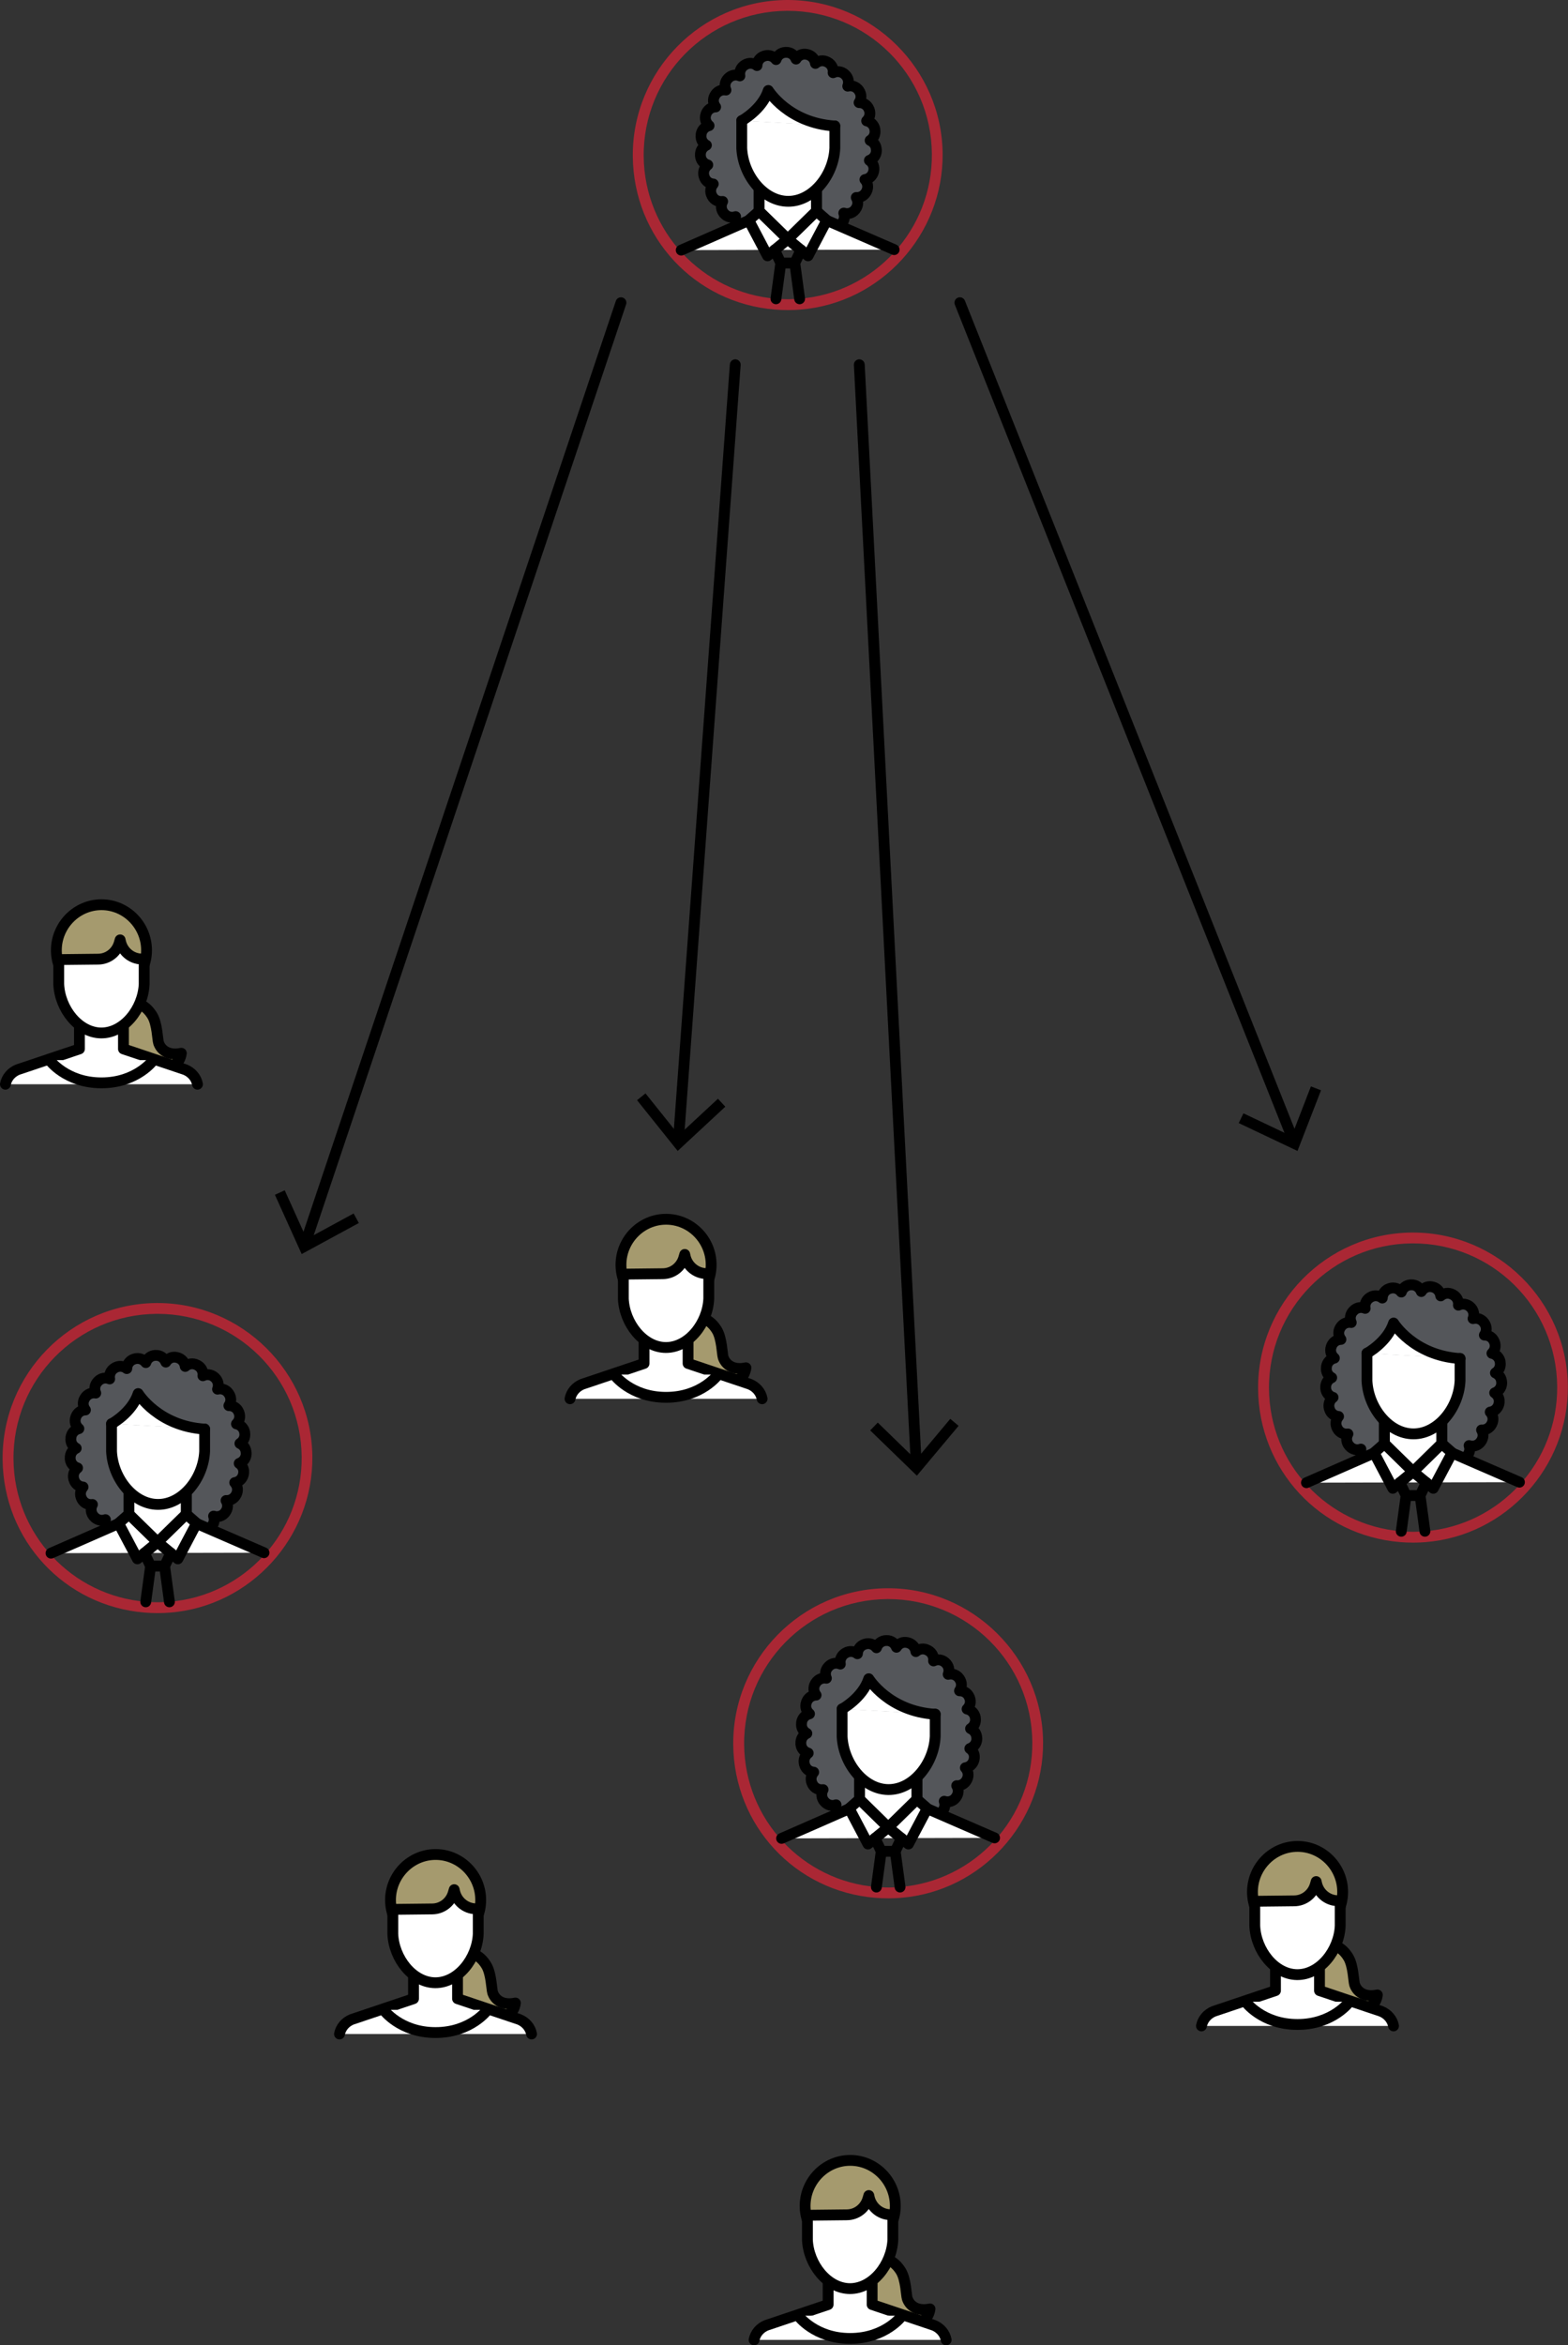 <?xml version="1.0" encoding="UTF-8"?>
<svg id="Layer_2" data-name="Layer 2" xmlns="http://www.w3.org/2000/svg" viewBox="0 0 217.31 324.79">
  <rect x="0" y="0" width="217.31" height="324.79" fill="#333333" stroke="none"/>
  <defs>
    <style>
      .cls-1, .cls-2 {
        fill: #a59a6e;
      }

      .cls-3 {
        fill: #aa2734;
      }

      .cls-4 {
        fill: #54565a;
      }

      .cls-4, .cls-2, .cls-5, .cls-6 {
        stroke: #000;
        stroke-linecap: round;
        stroke-linejoin: round;
        stroke-width: 1.5px;
      }

      .cls-5 {
        fill: #fff;
      }

      .cls-6 {
        fill: none;
      }
    </style>
  </defs>
  <g id="Content">
    <g>
      <g>
        <path class="cls-3" d="m109.18,1.5c10.95,0,19.87,8.82,19.97,19.79.1,10.54-7.99,19.25-18.33,20.08-.48.04-.97.06-1.46.07-.07,0-.14,0-.21,0-.54,0-1.08-.02-1.61-.07-10.19-.83-18.24-9.31-18.33-19.72-.1-11.03,8.76-20.05,19.79-20.15.06,0,.12,0,.18,0m0-1.5h-.2c-11.84.11-21.38,9.83-21.28,21.67.1,11.18,8.58,20.3,19.71,21.2.59.05,1.17.07,1.74.07h.22c.54,0,1.07-.03,1.57-.07,11.14-.9,19.8-10.39,19.7-21.59-.11-11.73-9.74-21.28-21.47-21.28h0Z"/>
        <g>
          <path class="cls-4" d="m121.45,20.81c.02-.6-.34-1.13-.86-1.36.49-.3.77-.88.66-1.48v-.07c-.12-.6-.58-1.05-1.14-1.16.41-.39.57-1,.35-1.56l-.04-.09c-.23-.57-.78-.89-1.36-.88.34-.48.36-1.14,0-1.65l-.03-.05c-.35-.51-.97-.72-1.54-.58.22-.55.08-1.2-.38-1.61,0,0-.03-.03-.03-.03-.46-.41-1.1-.48-1.62-.22.08-.57-.2-1.16-.75-1.45l-.06-.03c-.55-.3-1.2-.2-1.64.19-.07-.58-.5-1.09-1.11-1.23,0,0-.07-.02-.08-.02-.61-.14-1.2.14-1.5.65-.21-.55-.74-.95-1.36-.93h-.11c-.62.03-1.12.44-1.3,1-.35-.47-.98-.69-1.57-.51l-.09.03c-.59.19-.96.72-.98,1.31-.46-.37-1.13-.43-1.66-.1l-.05.03c-.53.32-.77.93-.66,1.5-.53-.23-1.17-.13-1.6.31l-.05.05c-.43.44-.52,1.07-.28,1.6-.56-.1-1.16.14-1.48.65l-.05.08c-.32.52-.25,1.16.1,1.61-.58.01-1.11.37-1.32.94l-.03.09c-.2.58,0,1.19.44,1.56-.56.13-1.01.59-1.1,1.19v.09c-.09.61.22,1.16.73,1.43-.52.24-.87.78-.83,1.39v.09c.05.61.47,1.09,1.02,1.25-.46.34-.69.94-.53,1.53l.03.09c.17.59.68.98,1.26,1.02-.38.44-.48,1.08-.19,1.62l.04.08c.29.54.88.8,1.45.72-.29.52-.23,1.18.18,1.65l.04.04c.4.46,1.03.61,1.58.41-.15.56.06,1.17.55,1.53l.07.05c.51.36,1.15.33,1.63-.01-.02.59.34,1.15.92,1.38l.09.04c.58.22,1.2.02,1.58-.43.14.58.63,1.03,1.25,1.09h.09s.06.01.08.01c.59.02,1.1-.33,1.33-.84.28.52.88.84,1.5.73,0,0,.07-.01.08-.01.62-.11,1.05-.59,1.14-1.18.4.43,1.05.58,1.62.33l.1-.05c.56-.26.87-.83.82-1.41.5.3,1.16.28,1.64-.1l.06-.05c.49-.39.64-1.02.44-1.57.56.19,1.21.01,1.59-.48l.04-.06c.37-.48.4-1.12.1-1.62.57.05,1.14-.27,1.41-.82l.03-.06c.26-.55.15-1.18-.24-1.6.56-.08,1.04-.49,1.19-1.07l.02-.09c.14-.6-.11-1.18-.59-1.5.54-.19.94-.69.97-1.3v-.12s0-.02,0-.02Z"/>
          <g>
            <g>
              <polyline class="cls-5" points="123.92 34.57 113.15 29.9 113.15 25.19 105.21 25.19 105.21 29.9 94.41 34.64"/>
              <polygon class="cls-5" points="109.18 33.12 113.15 29.9 113.15 25.19 105.21 25.19 105.21 29.9 109.18 33.12"/>
              <polygon class="cls-5" points="109.18 33.12 106.37 35.43 103.77 30.5 105.21 29.24 109.18 33.12"/>
              <polygon class="cls-5" points="109.18 33.12 111.99 35.43 114.59 30.5 113.15 29.24 109.18 33.12"/>
              <polyline class="cls-6" points="111.01 34.62 110.15 36.43 109.18 36.43 108.21 36.43 107.35 34.62"/>
              <line class="cls-6" x1="110.82" y1="41.38" x2="110.15" y2="36.43"/>
              <line class="cls-6" x1="108.21" y1="36.43" x2="107.54" y2="41.38"/>
            </g>
            <path class="cls-5" d="m115.7,17.43c0,4.67,0-1.56,0,3.1-.17,3.74-3.06,7.38-6.49,7.35-3.4-.02-6.24-3.64-6.41-7.35,0-4.67,0,.84,0-3.83"/>
            <path class="cls-5" d="m102.79,16.72s2.83-1.54,3.69-4.19c0,0,2.76,4.51,9.21,4.92"/>
          </g>
        </g>
      </g>
      <g>
        <path class="cls-3" d="m195.84,172.19c10.95,0,19.87,8.82,19.97,19.79.1,10.54-7.99,19.25-18.33,20.08-.48.04-.97.06-1.46.07-.07,0-.14,0-.21,0-.54,0-1.08-.02-1.61-.07-10.19-.83-18.24-9.31-18.33-19.72-.1-11.03,8.76-20.05,19.79-20.15.06,0,.12,0,.18,0m0-1.5h-.2c-11.84.11-21.38,9.83-21.28,21.67.1,11.18,8.58,20.3,19.71,21.2.59.05,1.17.07,1.73.07h.22c.53,0,1.07-.03,1.57-.07,11.14-.9,19.8-10.39,19.7-21.59-.11-11.73-9.74-21.28-21.47-21.28h0Z"/>
        <g>
          <path class="cls-4" d="m208.11,191.49c.02-.6-.34-1.13-.86-1.36.49-.3.77-.88.66-1.48v-.07c-.12-.6-.58-1.05-1.14-1.16.41-.39.57-1,.35-1.56l-.04-.09c-.23-.57-.78-.89-1.36-.88.34-.48.36-1.14,0-1.65l-.03-.05c-.35-.51-.97-.72-1.54-.58.22-.55.08-1.2-.38-1.61,0,0-.03-.03-.03-.03-.46-.41-1.1-.48-1.62-.22.08-.57-.2-1.16-.75-1.45l-.06-.03c-.55-.3-1.2-.2-1.64.19-.07-.58-.5-1.09-1.11-1.23,0,0-.07-.02-.08-.02-.61-.14-1.2.14-1.5.65-.21-.55-.74-.95-1.36-.93h-.11c-.62.03-1.12.44-1.3,1-.35-.47-.98-.69-1.57-.51l-.09.03c-.59.19-.96.72-.98,1.31-.46-.37-1.13-.43-1.66-.1l-.05.03c-.53.32-.77.93-.66,1.5-.53-.23-1.17-.13-1.6.31l-.05.05c-.43.44-.52,1.07-.28,1.6-.56-.1-1.16.14-1.48.65l-.05.08c-.32.52-.25,1.16.1,1.61-.58.01-1.11.37-1.32.94l-.03.09c-.2.58,0,1.19.44,1.56-.56.13-1.01.59-1.1,1.19v.09c-.09.61.22,1.16.73,1.43-.52.24-.87.78-.83,1.39v.09c.05.61.47,1.09,1.02,1.25-.46.34-.69.94-.53,1.53l.03.09c.17.59.68.98,1.26,1.02-.38.44-.48,1.08-.19,1.62l.04.08c.29.54.88.8,1.45.72-.29.52-.23,1.18.18,1.65l.04.04c.4.46,1.03.61,1.58.41-.15.56.06,1.17.55,1.53l.07.05c.51.36,1.15.33,1.63-.01-.02.59.34,1.15.92,1.38l.09.04c.58.22,1.2.02,1.58-.43.14.58.63,1.03,1.25,1.09h.09s.06.01.08.01c.59.02,1.1-.33,1.33-.84.28.52.88.84,1.5.73,0,0,.07-.01.08-.01.62-.11,1.05-.59,1.14-1.18.4.43,1.05.58,1.62.33l.1-.05c.56-.26.87-.83.82-1.41.5.3,1.16.28,1.64-.1l.06-.05c.49-.39.64-1.02.44-1.57.56.19,1.21.01,1.59-.48l.04-.06c.37-.48.4-1.12.1-1.62.57.05,1.14-.27,1.41-.82l.03-.06c.26-.55.15-1.18-.24-1.6.56-.08,1.04-.49,1.19-1.07l.02-.09c.14-.6-.11-1.18-.59-1.5.54-.19.94-.69.97-1.3v-.12s0-.02,0-.02Z"/>
          <g>
            <g>
              <polyline class="cls-5" points="210.58 205.26 199.81 200.59 199.81 195.88 191.87 195.88 191.87 200.59 181.06 205.33"/>
              <polygon class="cls-5" points="195.84 203.81 199.81 200.59 199.81 195.88 191.87 195.88 191.87 200.59 195.84 203.81"/>
              <polygon class="cls-5" points="195.84 203.81 193.03 206.11 190.43 201.18 191.87 199.92 195.84 203.81"/>
              <polygon class="cls-5" points="195.84 203.81 198.64 206.11 201.25 201.18 199.81 199.92 195.84 203.81"/>
              <polyline class="cls-6" points="197.67 205.31 196.81 207.11 195.84 207.11 194.87 207.11 194.01 205.31"/>
              <line class="cls-6" x1="197.48" y1="212.06" x2="196.81" y2="207.12"/>
              <line class="cls-6" x1="194.87" y1="207.12" x2="194.2" y2="212.06"/>
            </g>
            <path class="cls-5" d="m202.35,188.12c0,4.67,0-1.56,0,3.1-.17,3.74-3.06,7.38-6.49,7.35-3.4-.02-6.24-3.64-6.41-7.35,0-4.67,0,.84,0-3.83"/>
            <path class="cls-5" d="m189.45,187.41s2.83-1.54,3.69-4.19c0,0,2.76,4.51,9.21,4.92"/>
          </g>
        </g>
      </g>
      <g>
        <path class="cls-3" d="m123.1,221.45c10.95,0,19.87,8.82,19.97,19.79.1,10.54-7.99,19.25-18.33,20.08-.48.04-.97.06-1.46.07-.07,0-.14,0-.21,0-.54,0-1.08-.02-1.61-.07-10.19-.83-18.24-9.31-18.33-19.72-.1-11.03,8.76-20.05,19.79-20.15.06,0,.12,0,.18,0m0-1.5h-.2c-11.84.11-21.38,9.83-21.28,21.67.1,11.18,8.58,20.3,19.71,21.2.59.05,1.17.07,1.73.07h.23c.54,0,1.07-.03,1.57-.07,11.14-.9,19.8-10.39,19.7-21.59-.11-11.73-9.74-21.28-21.47-21.28h0Z"/>
        <g>
          <path class="cls-4" d="m135.37,240.75c.02-.6-.34-1.13-.86-1.36.49-.3.77-.88.66-1.48v-.07c-.12-.6-.58-1.05-1.14-1.16.41-.39.57-1,.35-1.56l-.04-.09c-.23-.57-.78-.89-1.36-.88.34-.48.36-1.14,0-1.65l-.03-.05c-.35-.51-.97-.72-1.54-.58.22-.55.08-1.2-.38-1.61,0,0-.03-.03-.03-.03-.46-.41-1.1-.48-1.62-.22.08-.57-.2-1.16-.75-1.45l-.06-.03c-.55-.3-1.2-.2-1.64.19-.07-.58-.5-1.09-1.11-1.23,0,0-.07-.02-.08-.02-.61-.14-1.2.14-1.5.65-.21-.55-.74-.95-1.36-.93h-.11c-.62.03-1.12.44-1.3,1-.35-.47-.98-.69-1.57-.51l-.09.03c-.59.19-.96.72-.98,1.31-.46-.37-1.13-.43-1.66-.1l-.05.03c-.53.32-.77.93-.66,1.5-.53-.23-1.17-.13-1.6.31l-.05.05c-.43.44-.52,1.07-.28,1.6-.56-.1-1.16.14-1.48.65l-.05.08c-.32.52-.25,1.16.1,1.61-.58.01-1.11.37-1.32.94l-.03.09c-.2.58,0,1.19.44,1.56-.56.13-1.01.59-1.1,1.19v.09c-.09.61.22,1.16.73,1.43-.52.24-.87.78-.83,1.39v.09c.05.61.47,1.09,1.02,1.25-.46.34-.69.94-.53,1.53l.03.09c.17.59.68.98,1.26,1.02-.38.44-.48,1.08-.19,1.62l.04.08c.29.54.88.8,1.45.72-.29.52-.23,1.18.18,1.65l.04.04c.4.46,1.03.61,1.58.41-.15.56.06,1.17.55,1.53l.07.05c.51.36,1.15.33,1.63-.01-.02.59.34,1.15.92,1.38l.09.04c.58.22,1.2.02,1.58-.43.14.58.63,1.03,1.25,1.09h.09s.06.01.08.01c.59.02,1.1-.33,1.33-.84.28.52.88.84,1.5.73,0,0,.07-.01.08-.01.62-.11,1.05-.59,1.14-1.18.4.43,1.05.58,1.62.33l.1-.05c.56-.26.87-.83.82-1.41.5.3,1.16.28,1.64-.1l.06-.05c.49-.39.64-1.02.44-1.57.56.19,1.21.01,1.59-.48l.04-.06c.37-.48.4-1.12.1-1.62.57.05,1.14-.27,1.41-.82l.03-.06c.26-.55.15-1.18-.24-1.6.56-.08,1.04-.49,1.19-1.07l.02-.09c.14-.6-.11-1.18-.59-1.5.54-.19.94-.69.97-1.3v-.12s0-.02,0-.02Z"/>
          <g>
            <g>
              <polyline class="cls-5" points="137.84 254.52 127.07 249.85 127.07 245.14 119.13 245.14 119.13 249.85 108.32 254.59"/>
              <polygon class="cls-5" points="123.1 253.07 127.07 249.85 127.07 245.14 119.13 245.14 119.13 249.85 123.1 253.07"/>
              <polygon class="cls-5" points="123.1 253.07 120.29 255.37 117.69 250.44 119.13 249.18 123.1 253.07"/>
              <polygon class="cls-5" points="123.1 253.07 125.9 255.37 128.51 250.44 127.07 249.18 123.1 253.07"/>
              <polyline class="cls-6" points="124.93 254.57 124.07 256.38 123.1 256.38 122.13 256.38 121.27 254.57"/>
              <line class="cls-6" x1="124.74" y1="261.33" x2="124.07" y2="256.38"/>
              <line class="cls-6" x1="122.13" y1="256.38" x2="121.46" y2="261.33"/>
            </g>
            <path class="cls-5" d="m129.61,237.38c0,4.67,0-1.56,0,3.1-.17,3.74-3.06,7.38-6.49,7.35-3.4-.02-6.24-3.64-6.41-7.35,0-4.67,0,.84,0-3.83"/>
            <path class="cls-5" d="m116.71,236.67s2.83-1.54,3.69-4.19c0,0,2.76,4.51,9.21,4.92"/>
          </g>
        </g>
      </g>
      <g>
        <path class="cls-3" d="m21.84,181.95c10.95,0,19.87,8.82,19.97,19.79.1,10.54-7.99,19.25-18.33,20.08-.48.04-.97.06-1.46.07-.07,0-.14,0-.21,0-.54,0-1.08-.02-1.61-.07-10.19-.83-18.24-9.31-18.33-19.72-.1-11.03,8.76-20.05,19.79-20.15.06,0,.12,0,.18,0m0-1.5h-.2c-11.84.11-21.38,9.83-21.28,21.67.1,11.18,8.58,20.3,19.71,21.2.59.05,1.17.07,1.73.07h.22c.54,0,1.07-.03,1.57-.07,11.14-.9,19.8-10.39,19.7-21.59-.11-11.73-9.74-21.28-21.47-21.28h0Z"/>
        <g>
          <path class="cls-4" d="m34.11,201.26c.02-.6-.34-1.13-.86-1.36.49-.3.77-.88.66-1.48v-.07c-.12-.6-.58-1.05-1.14-1.16.41-.39.57-1,.35-1.56l-.04-.09c-.23-.57-.78-.89-1.36-.88.34-.48.36-1.14,0-1.65l-.03-.05c-.35-.51-.97-.72-1.54-.58.22-.55.08-1.2-.38-1.61,0,0-.03-.03-.03-.03-.46-.41-1.1-.48-1.62-.22.08-.57-.2-1.16-.75-1.45l-.06-.03c-.55-.3-1.2-.2-1.64.19-.07-.58-.5-1.09-1.11-1.23,0,0-.07-.02-.08-.02-.61-.14-1.2.14-1.5.65-.21-.55-.74-.95-1.36-.93h-.11c-.62.03-1.12.44-1.3,1-.35-.47-.98-.69-1.57-.51l-.09.03c-.59.19-.96.72-.98,1.31-.46-.37-1.13-.43-1.66-.1l-.05.03c-.53.32-.77.93-.66,1.5-.53-.23-1.17-.13-1.6.31l-.05.05c-.43.44-.52,1.07-.28,1.6-.56-.1-1.16.14-1.48.65l-.05.08c-.32.52-.25,1.16.1,1.61-.58.01-1.11.37-1.32.94l-.03.09c-.2.58,0,1.19.44,1.56-.56.13-1.01.59-1.1,1.19v.09c-.09.61.22,1.16.73,1.43-.52.24-.87.78-.83,1.39v.09c.05.61.47,1.09,1.02,1.25-.46.34-.69.94-.53,1.53l.03.09c.17.59.68.98,1.26,1.02-.38.44-.48,1.08-.19,1.62l.04.08c.29.54.88.8,1.45.72-.29.52-.23,1.18.18,1.65l.04.04c.4.46,1.03.61,1.58.41-.15.56.06,1.17.55,1.53l.07.05c.51.36,1.15.33,1.63-.01-.02.59.34,1.15.92,1.38l.09.04c.58.22,1.2.02,1.58-.43.14.58.63,1.03,1.25,1.09h.09s.06.01.08.01c.59.02,1.1-.33,1.33-.84.28.52.88.84,1.5.73,0,0,.07-.01.08-.01.62-.11,1.05-.59,1.14-1.18.4.43,1.05.58,1.62.33l.1-.05c.56-.26.87-.83.82-1.41.5.3,1.16.28,1.64-.1l.06-.05c.49-.39.64-1.02.44-1.57.56.19,1.21.01,1.59-.48l.04-.06c.37-.48.4-1.12.1-1.62.57.05,1.14-.27,1.41-.82l.03-.06c.26-.55.15-1.18-.24-1.6.56-.08,1.04-.49,1.19-1.07l.02-.09c.14-.6-.11-1.18-.59-1.5.54-.19.94-.69.97-1.3v-.12s0-.02,0-.02Z"/>
          <g>
            <g>
              <polyline class="cls-5" points="36.59 215.03 25.81 210.36 25.81 205.65 17.87 205.65 17.87 210.36 7.07 215.09"/>
              <polygon class="cls-5" points="21.84 213.57 25.81 210.36 25.81 205.65 17.87 205.65 17.87 210.36 21.84 213.57"/>
              <polygon class="cls-5" points="21.84 213.57 19.04 215.88 16.43 210.95 17.87 209.69 21.84 213.57"/>
              <polygon class="cls-5" points="21.84 213.57 24.65 215.88 27.25 210.95 25.81 209.69 21.84 213.57"/>
              <polyline class="cls-6" points="23.67 215.08 22.81 216.88 21.84 216.88 20.87 216.88 20.01 215.08"/>
              <line class="cls-6" x1="23.48" y1="221.83" x2="22.81" y2="216.88"/>
              <line class="cls-6" x1="20.87" y1="216.88" x2="20.2" y2="221.83"/>
            </g>
            <path class="cls-5" d="m28.36,197.89c0,4.67,0-1.56,0,3.1-.17,3.74-3.06,7.38-6.49,7.35-3.4-.02-6.24-3.64-6.41-7.35,0-4.67,0,.84,0-3.83"/>
            <path class="cls-5" d="m15.46,197.18s2.83-1.54,3.69-4.19c0,0,2.76,4.51,9.21,4.92"/>
          </g>
        </g>
      </g>
      <g>
        <line class="cls-6" x1="119.09" y1="50.51" x2="126.98" y2="202.74"/>
        <polygon points="120.6 198.09 121.65 197.01 126.95 202.16 131.7 196.49 132.85 197.46 127.07 204.36 120.6 198.09"/>
      </g>
      <g>
        <line class="cls-6" x1="101.9" y1="50.51" x2="94.04" y2="157.77"/>
        <polygon points="88.29 152.36 89.46 151.42 94.08 157.19 99.5 152.16 100.52 153.26 93.92 159.39 88.29 152.36"/>
      </g>
      <g>
        <line class="cls-6" x1="86.06" y1="41.92" x2="42.33" y2="172.13"/>
        <polygon points="38.1 165.46 39.46 164.84 42.51 171.58 49.01 168.05 49.73 169.37 41.81 173.67 38.1 165.46"/>
      </g>
      <g>
        <line class="cls-6" x1="133.03" y1="41.92" x2="179.22" y2="157.88"/>
        <polygon points="171.68 155.53 172.33 154.18 179.01 157.35 181.68 150.45 183.08 150.99 179.82 159.39 171.68 155.53"/>
      </g>
      <g>
        <polygon class="cls-1" points="102.07 191.06 93.92 189.65 93.92 183.46 98.95 183.89 100.3 188.43 102.07 191.06"/>
        <path class="cls-2" d="m96.2,182.61c.95-.35,2.24.09,3.16,1.61.69,1.15.72,3.31.86,3.74.28.88,1.23,1.87,3.16,1.46,0,0-.15,1.45-1.25,1.66"/>
        <path class="cls-2" d="m98.56,175.16c0,3.45-2.8,6.25-6.25,6.25s-6.25-2.8-6.25-6.25,2.8-6.31,6.25-6.31,6.25,2.85,6.25,6.31Z"/>
        <g>
          <path class="cls-5" d="m105.62,193.71c-.17-.9-.81-1.65-1.71-2.02l-8.55-2.87v-4.27h-6.1v4.27l-8.55,2.87c-.89.36-1.54,1.12-1.71,2.02"/>
          <path class="cls-5" d="m98.23,176.36c0,4.28,0-.78,0,3.5-.16,3.43-2.81,6.77-5.96,6.75-3.12-.02-5.73-3.34-5.88-6.75,0-4.28,0,.87,0-3.41l5.46-.06c1.35-.01,2.52-.9,2.91-2.19l.14-.48.04.18c.31,1.54,1.73,2.61,3.29,2.46h0Z"/>
          <path class="cls-5" d="m85.11,190.36s2.28,3.15,7.2,3.15,7.2-3.15,7.2-3.15"/>
        </g>
      </g>
      <g>
        <polygon class="cls-1" points="70.13 279.03 61.98 277.62 61.98 271.43 67 271.86 68.35 276.39 70.13 279.03"/>
        <path class="cls-2" d="m64.25,270.58c.95-.35,2.24.09,3.16,1.61.69,1.15.72,3.31.86,3.74.28.88,1.23,1.87,3.16,1.46,0,0-.15,1.45-1.25,1.66"/>
        <path class="cls-2" d="m66.62,263.13c0,3.45-2.8,6.25-6.25,6.25s-6.25-2.8-6.25-6.25,2.8-6.31,6.25-6.31,6.25,2.85,6.25,6.31Z"/>
        <g>
          <path class="cls-5" d="m73.67,281.68c-.17-.9-.81-1.65-1.71-2.02l-8.55-2.87v-4.27h-6.1v4.27l-8.55,2.87c-.89.36-1.54,1.12-1.71,2.02"/>
          <path class="cls-5" d="m66.28,264.33c0,4.28,0-.78,0,3.5-.16,3.43-2.81,6.77-5.96,6.75-3.12-.02-5.73-3.34-5.88-6.75,0-4.28,0,.87,0-3.41l5.46-.06c1.35-.01,2.52-.9,2.91-2.19l.14-.48.04.18c.31,1.54,1.73,2.61,3.29,2.46h0Z"/>
          <path class="cls-5" d="m53.16,278.33s2.28,3.15,7.2,3.15,7.2-3.15,7.2-3.15"/>
        </g>
      </g>
      <g>
        <polygon class="cls-1" points="127.58 321.39 119.43 319.98 119.43 313.79 124.46 314.22 125.81 318.76 127.58 321.39"/>
        <path class="cls-2" d="m121.71,312.94c.95-.35,2.24.09,3.16,1.61.69,1.15.72,3.31.86,3.74.28.88,1.23,1.87,3.16,1.46,0,0-.15,1.45-1.25,1.66"/>
        <path class="cls-2" d="m124.08,305.49c0,3.45-2.8,6.25-6.25,6.25s-6.25-2.8-6.25-6.25,2.8-6.31,6.25-6.31,6.25,2.85,6.25,6.31Z"/>
        <g>
          <path class="cls-5" d="m131.13,324.04c-.17-.9-.81-1.65-1.71-2.02l-8.55-2.87v-4.27h-6.1v4.27l-8.55,2.87c-.89.36-1.54,1.12-1.71,2.02"/>
          <path class="cls-5" d="m123.74,306.69c0,4.28,0-.78,0,3.5-.16,3.43-2.81,6.77-5.96,6.75-3.12-.02-5.73-3.34-5.88-6.75,0-4.28,0,.87,0-3.41l5.46-.06c1.35-.01,2.52-.9,2.91-2.19l.14-.48.04.18c.31,1.54,1.73,2.61,3.29,2.46h0Z"/>
          <path class="cls-5" d="m110.62,320.69s2.28,3.15,7.2,3.15,7.2-3.15,7.2-3.15"/>
        </g>
      </g>
      <g>
        <polygon class="cls-1" points="189.59 277.91 181.43 276.5 181.43 270.31 186.46 270.74 187.81 275.28 189.59 277.91"/>
        <path class="cls-2" d="m183.71,269.46c.95-.35,2.24.09,3.16,1.61.69,1.15.72,3.31.86,3.74.28.88,1.23,1.87,3.16,1.46,0,0-.15,1.45-1.25,1.66"/>
        <path class="cls-2" d="m186.08,262.01c0,3.45-2.8,6.25-6.25,6.25s-6.25-2.8-6.25-6.25,2.8-6.31,6.25-6.31,6.25,2.85,6.25,6.31Z"/>
        <g>
          <path class="cls-5" d="m193.13,280.56c-.17-.9-.81-1.65-1.71-2.02l-8.55-2.87v-4.27h-6.1v4.27l-8.55,2.87c-.89.36-1.54,1.12-1.71,2.02"/>
          <path class="cls-5" d="m185.74,263.21c0,4.28,0-.78,0,3.5-.16,3.43-2.81,6.77-5.96,6.75-3.12-.02-5.73-3.34-5.88-6.75,0-4.28,0,.87,0-3.41l5.46-.06c1.35-.01,2.52-.9,2.91-2.19l.14-.48.04.18c.31,1.54,1.73,2.61,3.29,2.46h0Z"/>
          <path class="cls-5" d="m172.62,277.21s2.28,3.15,7.2,3.15,7.2-3.15,7.2-3.15"/>
        </g>
      </g>
      <g>
        <polygon class="cls-1" points="23.82 147.5 15.67 146.1 15.67 139.91 20.7 140.33 22.04 144.87 23.82 147.5"/>
        <path class="cls-2" d="m17.95,139.05c.95-.35,2.24.09,3.16,1.61.69,1.15.72,3.31.86,3.74.28.88,1.23,1.87,3.16,1.46,0,0-.15,1.45-1.25,1.66"/>
        <path class="cls-2" d="m20.31,131.6c0,3.45-2.8,6.25-6.25,6.25s-6.25-2.8-6.25-6.25,2.8-6.31,6.25-6.31,6.25,2.85,6.25,6.31Z"/>
        <g>
          <path class="cls-5" d="m27.37,150.15c-.17-.9-.81-1.65-1.71-2.02l-8.55-2.87v-4.27h-6.1v4.27l-8.55,2.87c-.89.36-1.54,1.12-1.71,2.02"/>
          <path class="cls-5" d="m19.98,132.8c0,4.28,0-.78,0,3.5-.16,3.43-2.81,6.77-5.96,6.75-3.12-.02-5.73-3.34-5.88-6.75,0-4.28,0,.87,0-3.41l5.46-.06c1.35-.01,2.52-.9,2.91-2.19l.14-.48.04.18c.31,1.54,1.73,2.61,3.29,2.46h0Z"/>
          <path class="cls-5" d="m6.86,146.81s2.28,3.15,7.2,3.15,7.2-3.15,7.2-3.15"/>
        </g>
      </g>
    </g>
  </g>
</svg>
